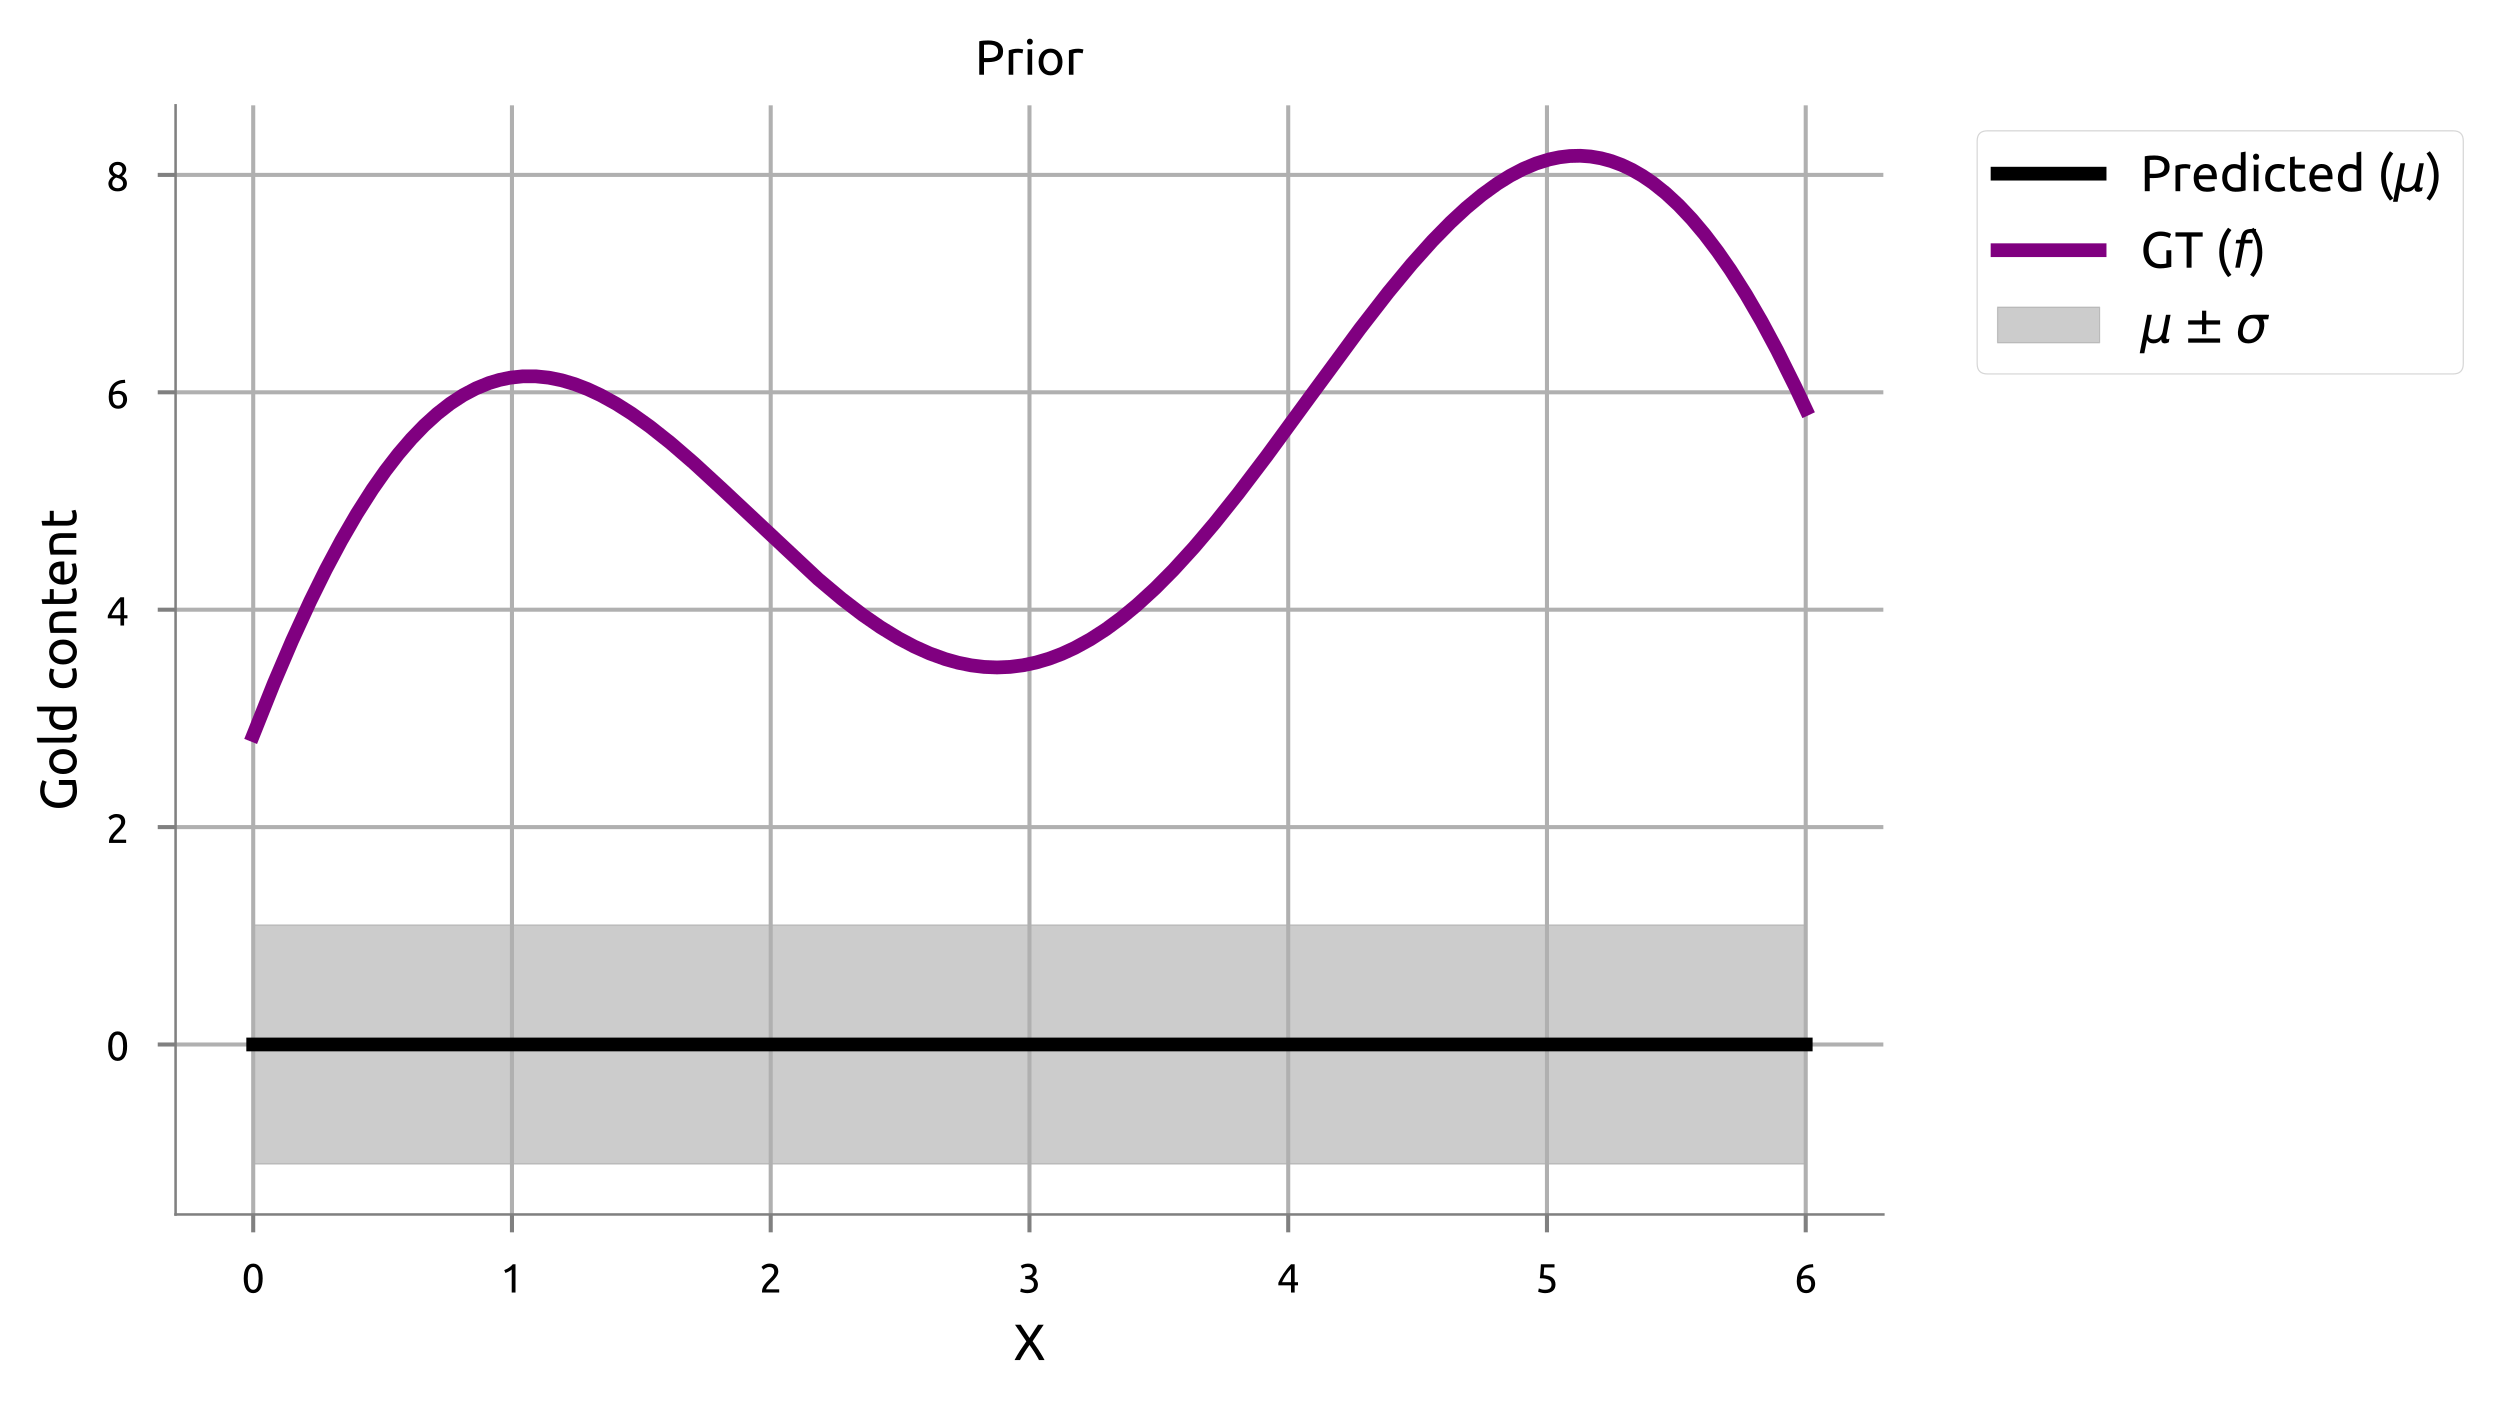 <?xml version="1.0" encoding="utf-8" standalone="no"?>
<!DOCTYPE svg PUBLIC "-//W3C//DTD SVG 1.1//EN"
  "http://www.w3.org/Graphics/SVG/1.1/DTD/svg11.dtd">
<!-- Created with matplotlib (https://matplotlib.org/) -->
<svg height="275.686pt" version="1.1" viewBox="0 0 490.114 275.686" width="490.114pt" xmlns="http://www.w3.org/2000/svg" xmlns:xlink="http://www.w3.org/1999/xlink">
 <defs>
  <style type="text/css">
*{stroke-linecap:butt;stroke-linejoin:round;}
  </style>
 </defs>
 <g id="figure_1">
  <g id="patch_1">
   <path d="M 0 275.686 
L 490.114 275.686 
L 490.114 0 
L 0 0 
z
" style="fill:#ffffff;"/>
  </g>
  <g id="axes_1">
   <g id="patch_2">
    <path d="M 34.422 238.089 
L 369.222 238.089 
L 369.222 20.649 
L 34.422 20.649 
z
" style="fill:#ffffff;"/>
   </g>
   <g id="PolyCollection_1">
    <defs>
     <path d="M 49.64 -47.481 
L 49.64 -94.36 
L 50.148 -94.36 
L 50.656 -94.36 
L 51.164 -94.36 
L 51.673 -94.36 
L 52.181 -94.36 
L 52.689 -94.36 
L 53.197 -94.36 
L 53.705 -94.36 
L 54.213 -94.36 
L 54.721 -94.36 
L 55.229 -94.36 
L 55.737 -94.36 
L 56.246 -94.36 
L 56.754 -94.36 
L 57.262 -94.36 
L 57.77 -94.36 
L 58.278 -94.36 
L 58.786 -94.36 
L 59.294 -94.36 
L 59.802 -94.36 
L 60.311 -94.36 
L 60.819 -94.36 
L 61.327 -94.36 
L 61.835 -94.36 
L 62.343 -94.36 
L 62.851 -94.36 
L 63.359 -94.36 
L 63.867 -94.36 
L 64.376 -94.36 
L 64.884 -94.36 
L 65.392 -94.36 
L 65.9 -94.36 
L 66.408 -94.36 
L 66.916 -94.36 
L 67.424 -94.36 
L 67.932 -94.36 
L 68.44 -94.36 
L 68.949 -94.36 
L 69.457 -94.36 
L 69.965 -94.36 
L 70.473 -94.36 
L 70.981 -94.36 
L 71.489 -94.36 
L 71.997 -94.36 
L 72.505 -94.36 
L 73.014 -94.36 
L 73.522 -94.36 
L 74.03 -94.36 
L 74.538 -94.36 
L 75.046 -94.36 
L 75.554 -94.36 
L 76.062 -94.36 
L 76.57 -94.36 
L 77.079 -94.36 
L 77.587 -94.36 
L 78.095 -94.36 
L 78.603 -94.36 
L 79.111 -94.36 
L 79.619 -94.36 
L 80.127 -94.36 
L 80.635 -94.36 
L 81.143 -94.36 
L 81.652 -94.36 
L 82.16 -94.36 
L 82.668 -94.36 
L 83.176 -94.36 
L 83.684 -94.36 
L 84.192 -94.36 
L 84.7 -94.36 
L 85.208 -94.36 
L 85.717 -94.36 
L 86.225 -94.36 
L 86.733 -94.36 
L 87.241 -94.36 
L 87.749 -94.36 
L 88.257 -94.36 
L 88.765 -94.36 
L 89.273 -94.36 
L 89.782 -94.36 
L 90.29 -94.36 
L 90.798 -94.36 
L 91.306 -94.36 
L 91.814 -94.36 
L 92.322 -94.36 
L 92.83 -94.36 
L 93.338 -94.36 
L 93.846 -94.36 
L 94.355 -94.36 
L 94.863 -94.36 
L 95.371 -94.36 
L 95.879 -94.36 
L 96.387 -94.36 
L 96.895 -94.36 
L 97.403 -94.36 
L 97.911 -94.36 
L 98.42 -94.36 
L 98.928 -94.36 
L 99.436 -94.36 
L 99.944 -94.36 
L 100.452 -94.36 
L 100.96 -94.36 
L 101.468 -94.36 
L 101.976 -94.36 
L 102.484 -94.36 
L 102.993 -94.36 
L 103.501 -94.36 
L 104.009 -94.36 
L 104.517 -94.36 
L 105.025 -94.36 
L 105.533 -94.36 
L 106.041 -94.36 
L 106.549 -94.36 
L 107.058 -94.36 
L 107.566 -94.36 
L 108.074 -94.36 
L 108.582 -94.36 
L 109.09 -94.36 
L 109.598 -94.36 
L 110.106 -94.36 
L 110.614 -94.36 
L 111.123 -94.36 
L 111.631 -94.36 
L 112.139 -94.36 
L 112.647 -94.36 
L 113.155 -94.36 
L 113.663 -94.36 
L 114.171 -94.36 
L 114.679 -94.36 
L 115.187 -94.36 
L 115.696 -94.36 
L 116.204 -94.36 
L 116.712 -94.36 
L 117.22 -94.36 
L 117.728 -94.36 
L 118.236 -94.36 
L 118.744 -94.36 
L 119.252 -94.36 
L 119.761 -94.36 
L 120.269 -94.36 
L 120.777 -94.36 
L 121.285 -94.36 
L 121.793 -94.36 
L 122.301 -94.36 
L 122.809 -94.36 
L 123.317 -94.36 
L 123.826 -94.36 
L 124.334 -94.36 
L 124.842 -94.36 
L 125.35 -94.36 
L 125.858 -94.36 
L 126.366 -94.36 
L 126.874 -94.36 
L 127.382 -94.36 
L 127.89 -94.36 
L 128.399 -94.36 
L 128.907 -94.36 
L 129.415 -94.36 
L 129.923 -94.36 
L 130.431 -94.36 
L 130.939 -94.36 
L 131.447 -94.36 
L 131.955 -94.36 
L 132.464 -94.36 
L 132.972 -94.36 
L 133.48 -94.36 
L 133.988 -94.36 
L 134.496 -94.36 
L 135.004 -94.36 
L 135.512 -94.36 
L 136.02 -94.36 
L 136.529 -94.36 
L 137.037 -94.36 
L 137.545 -94.36 
L 138.053 -94.36 
L 138.561 -94.36 
L 139.069 -94.36 
L 139.577 -94.36 
L 140.085 -94.36 
L 140.593 -94.36 
L 141.102 -94.36 
L 141.61 -94.36 
L 142.118 -94.36 
L 142.626 -94.36 
L 143.134 -94.36 
L 143.642 -94.36 
L 144.15 -94.36 
L 144.658 -94.36 
L 145.167 -94.36 
L 145.675 -94.36 
L 146.183 -94.36 
L 146.691 -94.36 
L 147.199 -94.36 
L 147.707 -94.36 
L 148.215 -94.36 
L 148.723 -94.36 
L 149.231 -94.36 
L 149.74 -94.36 
L 150.248 -94.36 
L 150.756 -94.36 
L 151.264 -94.36 
L 151.772 -94.36 
L 152.28 -94.36 
L 152.788 -94.36 
L 153.296 -94.36 
L 153.805 -94.36 
L 154.313 -94.36 
L 154.821 -94.36 
L 155.329 -94.36 
L 155.837 -94.36 
L 156.345 -94.36 
L 156.853 -94.36 
L 157.361 -94.36 
L 157.87 -94.36 
L 158.378 -94.36 
L 158.886 -94.36 
L 159.394 -94.36 
L 159.902 -94.36 
L 160.41 -94.36 
L 160.918 -94.36 
L 161.426 -94.36 
L 161.934 -94.36 
L 162.443 -94.36 
L 162.951 -94.36 
L 163.459 -94.36 
L 163.967 -94.36 
L 164.475 -94.36 
L 164.983 -94.36 
L 165.491 -94.36 
L 165.999 -94.36 
L 166.508 -94.36 
L 167.016 -94.36 
L 167.524 -94.36 
L 168.032 -94.36 
L 168.54 -94.36 
L 169.048 -94.36 
L 169.556 -94.36 
L 170.064 -94.36 
L 170.573 -94.36 
L 171.081 -94.36 
L 171.589 -94.36 
L 172.097 -94.36 
L 172.605 -94.36 
L 173.113 -94.36 
L 173.621 -94.36 
L 174.129 -94.36 
L 174.637 -94.36 
L 175.146 -94.36 
L 175.654 -94.36 
L 176.162 -94.36 
L 176.67 -94.36 
L 177.178 -94.36 
L 177.686 -94.36 
L 178.194 -94.36 
L 178.702 -94.36 
L 179.211 -94.36 
L 179.719 -94.36 
L 180.227 -94.36 
L 180.735 -94.36 
L 181.243 -94.36 
L 181.751 -94.36 
L 182.259 -94.36 
L 182.767 -94.36 
L 183.276 -94.36 
L 183.784 -94.36 
L 184.292 -94.36 
L 184.8 -94.36 
L 185.308 -94.36 
L 185.816 -94.36 
L 186.324 -94.36 
L 186.832 -94.36 
L 187.34 -94.36 
L 187.849 -94.36 
L 188.357 -94.36 
L 188.865 -94.36 
L 189.373 -94.36 
L 189.881 -94.36 
L 190.389 -94.36 
L 190.897 -94.36 
L 191.405 -94.36 
L 191.914 -94.36 
L 192.422 -94.36 
L 192.93 -94.36 
L 193.438 -94.36 
L 193.946 -94.36 
L 194.454 -94.36 
L 194.962 -94.36 
L 195.47 -94.36 
L 195.978 -94.36 
L 196.487 -94.36 
L 196.995 -94.36 
L 197.503 -94.36 
L 198.011 -94.36 
L 198.519 -94.36 
L 199.027 -94.36 
L 199.535 -94.36 
L 200.043 -94.36 
L 200.552 -94.36 
L 201.06 -94.36 
L 201.568 -94.36 
L 202.076 -94.36 
L 202.584 -94.36 
L 203.092 -94.36 
L 203.6 -94.36 
L 204.108 -94.36 
L 204.617 -94.36 
L 205.125 -94.36 
L 205.633 -94.36 
L 206.141 -94.36 
L 206.649 -94.36 
L 207.157 -94.36 
L 207.665 -94.36 
L 208.173 -94.36 
L 208.681 -94.36 
L 209.19 -94.36 
L 209.698 -94.36 
L 210.206 -94.36 
L 210.714 -94.36 
L 211.222 -94.36 
L 211.73 -94.36 
L 212.238 -94.36 
L 212.746 -94.36 
L 213.255 -94.36 
L 213.763 -94.36 
L 214.271 -94.36 
L 214.779 -94.36 
L 215.287 -94.36 
L 215.795 -94.36 
L 216.303 -94.36 
L 216.811 -94.36 
L 217.32 -94.36 
L 217.828 -94.36 
L 218.336 -94.36 
L 218.844 -94.36 
L 219.352 -94.36 
L 219.86 -94.36 
L 220.368 -94.36 
L 220.876 -94.36 
L 221.384 -94.36 
L 221.893 -94.36 
L 222.401 -94.36 
L 222.909 -94.36 
L 223.417 -94.36 
L 223.925 -94.36 
L 224.433 -94.36 
L 224.941 -94.36 
L 225.449 -94.36 
L 225.958 -94.36 
L 226.466 -94.36 
L 226.974 -94.36 
L 227.482 -94.36 
L 227.99 -94.36 
L 228.498 -94.36 
L 229.006 -94.36 
L 229.514 -94.36 
L 230.023 -94.36 
L 230.531 -94.36 
L 231.039 -94.36 
L 231.547 -94.36 
L 232.055 -94.36 
L 232.563 -94.36 
L 233.071 -94.36 
L 233.579 -94.36 
L 234.087 -94.36 
L 234.596 -94.36 
L 235.104 -94.36 
L 235.612 -94.36 
L 236.12 -94.36 
L 236.628 -94.36 
L 237.136 -94.36 
L 237.644 -94.36 
L 238.152 -94.36 
L 238.661 -94.36 
L 239.169 -94.36 
L 239.677 -94.36 
L 240.185 -94.36 
L 240.693 -94.36 
L 241.201 -94.36 
L 241.709 -94.36 
L 242.217 -94.36 
L 242.726 -94.36 
L 243.234 -94.36 
L 243.742 -94.36 
L 244.25 -94.36 
L 244.758 -94.36 
L 245.266 -94.36 
L 245.774 -94.36 
L 246.282 -94.36 
L 246.79 -94.36 
L 247.299 -94.36 
L 247.807 -94.36 
L 248.315 -94.36 
L 248.823 -94.36 
L 249.331 -94.36 
L 249.839 -94.36 
L 250.347 -94.36 
L 250.855 -94.36 
L 251.364 -94.36 
L 251.872 -94.36 
L 252.38 -94.36 
L 252.888 -94.36 
L 253.396 -94.36 
L 253.904 -94.36 
L 254.412 -94.36 
L 254.92 -94.36 
L 255.428 -94.36 
L 255.937 -94.36 
L 256.445 -94.36 
L 256.953 -94.36 
L 257.461 -94.36 
L 257.969 -94.36 
L 258.477 -94.36 
L 258.985 -94.36 
L 259.493 -94.36 
L 260.002 -94.36 
L 260.51 -94.36 
L 261.018 -94.36 
L 261.526 -94.36 
L 262.034 -94.36 
L 262.542 -94.36 
L 263.05 -94.36 
L 263.558 -94.36 
L 264.067 -94.36 
L 264.575 -94.36 
L 265.083 -94.36 
L 265.591 -94.36 
L 266.099 -94.36 
L 266.607 -94.36 
L 267.115 -94.36 
L 267.623 -94.36 
L 268.131 -94.36 
L 268.64 -94.36 
L 269.148 -94.36 
L 269.656 -94.36 
L 270.164 -94.36 
L 270.672 -94.36 
L 271.18 -94.36 
L 271.688 -94.36 
L 272.196 -94.36 
L 272.705 -94.36 
L 273.213 -94.36 
L 273.721 -94.36 
L 274.229 -94.36 
L 274.737 -94.36 
L 275.245 -94.36 
L 275.753 -94.36 
L 276.261 -94.36 
L 276.77 -94.36 
L 277.278 -94.36 
L 277.786 -94.36 
L 278.294 -94.36 
L 278.802 -94.36 
L 279.31 -94.36 
L 279.818 -94.36 
L 280.326 -94.36 
L 280.834 -94.36 
L 281.343 -94.36 
L 281.851 -94.36 
L 282.359 -94.36 
L 282.867 -94.36 
L 283.375 -94.36 
L 283.883 -94.36 
L 284.391 -94.36 
L 284.899 -94.36 
L 285.408 -94.36 
L 285.916 -94.36 
L 286.424 -94.36 
L 286.932 -94.36 
L 287.44 -94.36 
L 287.948 -94.36 
L 288.456 -94.36 
L 288.964 -94.36 
L 289.473 -94.36 
L 289.981 -94.36 
L 290.489 -94.36 
L 290.997 -94.36 
L 291.505 -94.36 
L 292.013 -94.36 
L 292.521 -94.36 
L 293.029 -94.36 
L 293.537 -94.36 
L 294.046 -94.36 
L 294.554 -94.36 
L 295.062 -94.36 
L 295.57 -94.36 
L 296.078 -94.36 
L 296.586 -94.36 
L 297.094 -94.36 
L 297.602 -94.36 
L 298.111 -94.36 
L 298.619 -94.36 
L 299.127 -94.36 
L 299.635 -94.36 
L 300.143 -94.36 
L 300.651 -94.36 
L 301.159 -94.36 
L 301.667 -94.36 
L 302.175 -94.36 
L 302.684 -94.36 
L 303.192 -94.36 
L 303.7 -94.36 
L 304.208 -94.36 
L 304.716 -94.36 
L 305.224 -94.36 
L 305.732 -94.36 
L 306.24 -94.36 
L 306.749 -94.36 
L 307.257 -94.36 
L 307.765 -94.36 
L 308.273 -94.36 
L 308.781 -94.36 
L 309.289 -94.36 
L 309.797 -94.36 
L 310.305 -94.36 
L 310.814 -94.36 
L 311.322 -94.36 
L 311.83 -94.36 
L 312.338 -94.36 
L 312.846 -94.36 
L 313.354 -94.36 
L 313.862 -94.36 
L 314.37 -94.36 
L 314.878 -94.36 
L 315.387 -94.36 
L 315.895 -94.36 
L 316.403 -94.36 
L 316.911 -94.36 
L 317.419 -94.36 
L 317.927 -94.36 
L 318.435 -94.36 
L 318.943 -94.36 
L 319.452 -94.36 
L 319.96 -94.36 
L 320.468 -94.36 
L 320.976 -94.36 
L 321.484 -94.36 
L 321.992 -94.36 
L 322.5 -94.36 
L 323.008 -94.36 
L 323.517 -94.36 
L 324.025 -94.36 
L 324.533 -94.36 
L 325.041 -94.36 
L 325.549 -94.36 
L 326.057 -94.36 
L 326.565 -94.36 
L 327.073 -94.36 
L 327.581 -94.36 
L 328.09 -94.36 
L 328.598 -94.36 
L 329.106 -94.36 
L 329.614 -94.36 
L 330.122 -94.36 
L 330.63 -94.36 
L 331.138 -94.36 
L 331.646 -94.36 
L 332.155 -94.36 
L 332.663 -94.36 
L 333.171 -94.36 
L 333.679 -94.36 
L 334.187 -94.36 
L 334.695 -94.36 
L 335.203 -94.36 
L 335.711 -94.36 
L 336.22 -94.36 
L 336.728 -94.36 
L 337.236 -94.36 
L 337.744 -94.36 
L 338.252 -94.36 
L 338.76 -94.36 
L 339.268 -94.36 
L 339.776 -94.36 
L 340.284 -94.36 
L 340.793 -94.36 
L 341.301 -94.36 
L 341.809 -94.36 
L 342.317 -94.36 
L 342.825 -94.36 
L 343.333 -94.36 
L 343.841 -94.36 
L 344.349 -94.36 
L 344.858 -94.36 
L 345.366 -94.36 
L 345.874 -94.36 
L 346.382 -94.36 
L 346.89 -94.36 
L 347.398 -94.36 
L 347.906 -94.36 
L 348.414 -94.36 
L 348.922 -94.36 
L 349.431 -94.36 
L 349.939 -94.36 
L 350.447 -94.36 
L 350.955 -94.36 
L 351.463 -94.36 
L 351.971 -94.36 
L 352.479 -94.36 
L 352.987 -94.36 
L 353.496 -94.36 
L 354.004 -94.36 
L 354.004 -47.481 
L 354.004 -47.481 
L 353.496 -47.481 
L 352.987 -47.481 
L 352.479 -47.481 
L 351.971 -47.481 
L 351.463 -47.481 
L 350.955 -47.481 
L 350.447 -47.481 
L 349.939 -47.481 
L 349.431 -47.481 
L 348.922 -47.481 
L 348.414 -47.481 
L 347.906 -47.481 
L 347.398 -47.481 
L 346.89 -47.481 
L 346.382 -47.481 
L 345.874 -47.481 
L 345.366 -47.481 
L 344.858 -47.481 
L 344.349 -47.481 
L 343.841 -47.481 
L 343.333 -47.481 
L 342.825 -47.481 
L 342.317 -47.481 
L 341.809 -47.481 
L 341.301 -47.481 
L 340.793 -47.481 
L 340.284 -47.481 
L 339.776 -47.481 
L 339.268 -47.481 
L 338.76 -47.481 
L 338.252 -47.481 
L 337.744 -47.481 
L 337.236 -47.481 
L 336.728 -47.481 
L 336.22 -47.481 
L 335.711 -47.481 
L 335.203 -47.481 
L 334.695 -47.481 
L 334.187 -47.481 
L 333.679 -47.481 
L 333.171 -47.481 
L 332.663 -47.481 
L 332.155 -47.481 
L 331.646 -47.481 
L 331.138 -47.481 
L 330.63 -47.481 
L 330.122 -47.481 
L 329.614 -47.481 
L 329.106 -47.481 
L 328.598 -47.481 
L 328.09 -47.481 
L 327.581 -47.481 
L 327.073 -47.481 
L 326.565 -47.481 
L 326.057 -47.481 
L 325.549 -47.481 
L 325.041 -47.481 
L 324.533 -47.481 
L 324.025 -47.481 
L 323.517 -47.481 
L 323.008 -47.481 
L 322.5 -47.481 
L 321.992 -47.481 
L 321.484 -47.481 
L 320.976 -47.481 
L 320.468 -47.481 
L 319.96 -47.481 
L 319.452 -47.481 
L 318.943 -47.481 
L 318.435 -47.481 
L 317.927 -47.481 
L 317.419 -47.481 
L 316.911 -47.481 
L 316.403 -47.481 
L 315.895 -47.481 
L 315.387 -47.481 
L 314.878 -47.481 
L 314.37 -47.481 
L 313.862 -47.481 
L 313.354 -47.481 
L 312.846 -47.481 
L 312.338 -47.481 
L 311.83 -47.481 
L 311.322 -47.481 
L 310.814 -47.481 
L 310.305 -47.481 
L 309.797 -47.481 
L 309.289 -47.481 
L 308.781 -47.481 
L 308.273 -47.481 
L 307.765 -47.481 
L 307.257 -47.481 
L 306.749 -47.481 
L 306.24 -47.481 
L 305.732 -47.481 
L 305.224 -47.481 
L 304.716 -47.481 
L 304.208 -47.481 
L 303.7 -47.481 
L 303.192 -47.481 
L 302.684 -47.481 
L 302.175 -47.481 
L 301.667 -47.481 
L 301.159 -47.481 
L 300.651 -47.481 
L 300.143 -47.481 
L 299.635 -47.481 
L 299.127 -47.481 
L 298.619 -47.481 
L 298.111 -47.481 
L 297.602 -47.481 
L 297.094 -47.481 
L 296.586 -47.481 
L 296.078 -47.481 
L 295.57 -47.481 
L 295.062 -47.481 
L 294.554 -47.481 
L 294.046 -47.481 
L 293.537 -47.481 
L 293.029 -47.481 
L 292.521 -47.481 
L 292.013 -47.481 
L 291.505 -47.481 
L 290.997 -47.481 
L 290.489 -47.481 
L 289.981 -47.481 
L 289.473 -47.481 
L 288.964 -47.481 
L 288.456 -47.481 
L 287.948 -47.481 
L 287.44 -47.481 
L 286.932 -47.481 
L 286.424 -47.481 
L 285.916 -47.481 
L 285.408 -47.481 
L 284.899 -47.481 
L 284.391 -47.481 
L 283.883 -47.481 
L 283.375 -47.481 
L 282.867 -47.481 
L 282.359 -47.481 
L 281.851 -47.481 
L 281.343 -47.481 
L 280.834 -47.481 
L 280.326 -47.481 
L 279.818 -47.481 
L 279.31 -47.481 
L 278.802 -47.481 
L 278.294 -47.481 
L 277.786 -47.481 
L 277.278 -47.481 
L 276.77 -47.481 
L 276.261 -47.481 
L 275.753 -47.481 
L 275.245 -47.481 
L 274.737 -47.481 
L 274.229 -47.481 
L 273.721 -47.481 
L 273.213 -47.481 
L 272.705 -47.481 
L 272.196 -47.481 
L 271.688 -47.481 
L 271.18 -47.481 
L 270.672 -47.481 
L 270.164 -47.481 
L 269.656 -47.481 
L 269.148 -47.481 
L 268.64 -47.481 
L 268.131 -47.481 
L 267.623 -47.481 
L 267.115 -47.481 
L 266.607 -47.481 
L 266.099 -47.481 
L 265.591 -47.481 
L 265.083 -47.481 
L 264.575 -47.481 
L 264.067 -47.481 
L 263.558 -47.481 
L 263.05 -47.481 
L 262.542 -47.481 
L 262.034 -47.481 
L 261.526 -47.481 
L 261.018 -47.481 
L 260.51 -47.481 
L 260.002 -47.481 
L 259.493 -47.481 
L 258.985 -47.481 
L 258.477 -47.481 
L 257.969 -47.481 
L 257.461 -47.481 
L 256.953 -47.481 
L 256.445 -47.481 
L 255.937 -47.481 
L 255.428 -47.481 
L 254.92 -47.481 
L 254.412 -47.481 
L 253.904 -47.481 
L 253.396 -47.481 
L 252.888 -47.481 
L 252.38 -47.481 
L 251.872 -47.481 
L 251.364 -47.481 
L 250.855 -47.481 
L 250.347 -47.481 
L 249.839 -47.481 
L 249.331 -47.481 
L 248.823 -47.481 
L 248.315 -47.481 
L 247.807 -47.481 
L 247.299 -47.481 
L 246.79 -47.481 
L 246.282 -47.481 
L 245.774 -47.481 
L 245.266 -47.481 
L 244.758 -47.481 
L 244.25 -47.481 
L 243.742 -47.481 
L 243.234 -47.481 
L 242.726 -47.481 
L 242.217 -47.481 
L 241.709 -47.481 
L 241.201 -47.481 
L 240.693 -47.481 
L 240.185 -47.481 
L 239.677 -47.481 
L 239.169 -47.481 
L 238.661 -47.481 
L 238.152 -47.481 
L 237.644 -47.481 
L 237.136 -47.481 
L 236.628 -47.481 
L 236.12 -47.481 
L 235.612 -47.481 
L 235.104 -47.481 
L 234.596 -47.481 
L 234.087 -47.481 
L 233.579 -47.481 
L 233.071 -47.481 
L 232.563 -47.481 
L 232.055 -47.481 
L 231.547 -47.481 
L 231.039 -47.481 
L 230.531 -47.481 
L 230.023 -47.481 
L 229.514 -47.481 
L 229.006 -47.481 
L 228.498 -47.481 
L 227.99 -47.481 
L 227.482 -47.481 
L 226.974 -47.481 
L 226.466 -47.481 
L 225.958 -47.481 
L 225.449 -47.481 
L 224.941 -47.481 
L 224.433 -47.481 
L 223.925 -47.481 
L 223.417 -47.481 
L 222.909 -47.481 
L 222.401 -47.481 
L 221.893 -47.481 
L 221.384 -47.481 
L 220.876 -47.481 
L 220.368 -47.481 
L 219.86 -47.481 
L 219.352 -47.481 
L 218.844 -47.481 
L 218.336 -47.481 
L 217.828 -47.481 
L 217.32 -47.481 
L 216.811 -47.481 
L 216.303 -47.481 
L 215.795 -47.481 
L 215.287 -47.481 
L 214.779 -47.481 
L 214.271 -47.481 
L 213.763 -47.481 
L 213.255 -47.481 
L 212.746 -47.481 
L 212.238 -47.481 
L 211.73 -47.481 
L 211.222 -47.481 
L 210.714 -47.481 
L 210.206 -47.481 
L 209.698 -47.481 
L 209.19 -47.481 
L 208.681 -47.481 
L 208.173 -47.481 
L 207.665 -47.481 
L 207.157 -47.481 
L 206.649 -47.481 
L 206.141 -47.481 
L 205.633 -47.481 
L 205.125 -47.481 
L 204.617 -47.481 
L 204.108 -47.481 
L 203.6 -47.481 
L 203.092 -47.481 
L 202.584 -47.481 
L 202.076 -47.481 
L 201.568 -47.481 
L 201.06 -47.481 
L 200.552 -47.481 
L 200.043 -47.481 
L 199.535 -47.481 
L 199.027 -47.481 
L 198.519 -47.481 
L 198.011 -47.481 
L 197.503 -47.481 
L 196.995 -47.481 
L 196.487 -47.481 
L 195.978 -47.481 
L 195.47 -47.481 
L 194.962 -47.481 
L 194.454 -47.481 
L 193.946 -47.481 
L 193.438 -47.481 
L 192.93 -47.481 
L 192.422 -47.481 
L 191.914 -47.481 
L 191.405 -47.481 
L 190.897 -47.481 
L 190.389 -47.481 
L 189.881 -47.481 
L 189.373 -47.481 
L 188.865 -47.481 
L 188.357 -47.481 
L 187.849 -47.481 
L 187.34 -47.481 
L 186.832 -47.481 
L 186.324 -47.481 
L 185.816 -47.481 
L 185.308 -47.481 
L 184.8 -47.481 
L 184.292 -47.481 
L 183.784 -47.481 
L 183.276 -47.481 
L 182.767 -47.481 
L 182.259 -47.481 
L 181.751 -47.481 
L 181.243 -47.481 
L 180.735 -47.481 
L 180.227 -47.481 
L 179.719 -47.481 
L 179.211 -47.481 
L 178.702 -47.481 
L 178.194 -47.481 
L 177.686 -47.481 
L 177.178 -47.481 
L 176.67 -47.481 
L 176.162 -47.481 
L 175.654 -47.481 
L 175.146 -47.481 
L 174.637 -47.481 
L 174.129 -47.481 
L 173.621 -47.481 
L 173.113 -47.481 
L 172.605 -47.481 
L 172.097 -47.481 
L 171.589 -47.481 
L 171.081 -47.481 
L 170.573 -47.481 
L 170.064 -47.481 
L 169.556 -47.481 
L 169.048 -47.481 
L 168.54 -47.481 
L 168.032 -47.481 
L 167.524 -47.481 
L 167.016 -47.481 
L 166.508 -47.481 
L 165.999 -47.481 
L 165.491 -47.481 
L 164.983 -47.481 
L 164.475 -47.481 
L 163.967 -47.481 
L 163.459 -47.481 
L 162.951 -47.481 
L 162.443 -47.481 
L 161.934 -47.481 
L 161.426 -47.481 
L 160.918 -47.481 
L 160.41 -47.481 
L 159.902 -47.481 
L 159.394 -47.481 
L 158.886 -47.481 
L 158.378 -47.481 
L 157.87 -47.481 
L 157.361 -47.481 
L 156.853 -47.481 
L 156.345 -47.481 
L 155.837 -47.481 
L 155.329 -47.481 
L 154.821 -47.481 
L 154.313 -47.481 
L 153.805 -47.481 
L 153.296 -47.481 
L 152.788 -47.481 
L 152.28 -47.481 
L 151.772 -47.481 
L 151.264 -47.481 
L 150.756 -47.481 
L 150.248 -47.481 
L 149.74 -47.481 
L 149.231 -47.481 
L 148.723 -47.481 
L 148.215 -47.481 
L 147.707 -47.481 
L 147.199 -47.481 
L 146.691 -47.481 
L 146.183 -47.481 
L 145.675 -47.481 
L 145.167 -47.481 
L 144.658 -47.481 
L 144.15 -47.481 
L 143.642 -47.481 
L 143.134 -47.481 
L 142.626 -47.481 
L 142.118 -47.481 
L 141.61 -47.481 
L 141.102 -47.481 
L 140.593 -47.481 
L 140.085 -47.481 
L 139.577 -47.481 
L 139.069 -47.481 
L 138.561 -47.481 
L 138.053 -47.481 
L 137.545 -47.481 
L 137.037 -47.481 
L 136.529 -47.481 
L 136.02 -47.481 
L 135.512 -47.481 
L 135.004 -47.481 
L 134.496 -47.481 
L 133.988 -47.481 
L 133.48 -47.481 
L 132.972 -47.481 
L 132.464 -47.481 
L 131.955 -47.481 
L 131.447 -47.481 
L 130.939 -47.481 
L 130.431 -47.481 
L 129.923 -47.481 
L 129.415 -47.481 
L 128.907 -47.481 
L 128.399 -47.481 
L 127.89 -47.481 
L 127.382 -47.481 
L 126.874 -47.481 
L 126.366 -47.481 
L 125.858 -47.481 
L 125.35 -47.481 
L 124.842 -47.481 
L 124.334 -47.481 
L 123.826 -47.481 
L 123.317 -47.481 
L 122.809 -47.481 
L 122.301 -47.481 
L 121.793 -47.481 
L 121.285 -47.481 
L 120.777 -47.481 
L 120.269 -47.481 
L 119.761 -47.481 
L 119.252 -47.481 
L 118.744 -47.481 
L 118.236 -47.481 
L 117.728 -47.481 
L 117.22 -47.481 
L 116.712 -47.481 
L 116.204 -47.481 
L 115.696 -47.481 
L 115.187 -47.481 
L 114.679 -47.481 
L 114.171 -47.481 
L 113.663 -47.481 
L 113.155 -47.481 
L 112.647 -47.481 
L 112.139 -47.481 
L 111.631 -47.481 
L 111.123 -47.481 
L 110.614 -47.481 
L 110.106 -47.481 
L 109.598 -47.481 
L 109.09 -47.481 
L 108.582 -47.481 
L 108.074 -47.481 
L 107.566 -47.481 
L 107.058 -47.481 
L 106.549 -47.481 
L 106.041 -47.481 
L 105.533 -47.481 
L 105.025 -47.481 
L 104.517 -47.481 
L 104.009 -47.481 
L 103.501 -47.481 
L 102.993 -47.481 
L 102.484 -47.481 
L 101.976 -47.481 
L 101.468 -47.481 
L 100.96 -47.481 
L 100.452 -47.481 
L 99.944 -47.481 
L 99.436 -47.481 
L 98.928 -47.481 
L 98.42 -47.481 
L 97.911 -47.481 
L 97.403 -47.481 
L 96.895 -47.481 
L 96.387 -47.481 
L 95.879 -47.481 
L 95.371 -47.481 
L 94.863 -47.481 
L 94.355 -47.481 
L 93.846 -47.481 
L 93.338 -47.481 
L 92.83 -47.481 
L 92.322 -47.481 
L 91.814 -47.481 
L 91.306 -47.481 
L 90.798 -47.481 
L 90.29 -47.481 
L 89.782 -47.481 
L 89.273 -47.481 
L 88.765 -47.481 
L 88.257 -47.481 
L 87.749 -47.481 
L 87.241 -47.481 
L 86.733 -47.481 
L 86.225 -47.481 
L 85.717 -47.481 
L 85.208 -47.481 
L 84.7 -47.481 
L 84.192 -47.481 
L 83.684 -47.481 
L 83.176 -47.481 
L 82.668 -47.481 
L 82.16 -47.481 
L 81.652 -47.481 
L 81.143 -47.481 
L 80.635 -47.481 
L 80.127 -47.481 
L 79.619 -47.481 
L 79.111 -47.481 
L 78.603 -47.481 
L 78.095 -47.481 
L 77.587 -47.481 
L 77.079 -47.481 
L 76.57 -47.481 
L 76.062 -47.481 
L 75.554 -47.481 
L 75.046 -47.481 
L 74.538 -47.481 
L 74.03 -47.481 
L 73.522 -47.481 
L 73.014 -47.481 
L 72.505 -47.481 
L 71.997 -47.481 
L 71.489 -47.481 
L 70.981 -47.481 
L 70.473 -47.481 
L 69.965 -47.481 
L 69.457 -47.481 
L 68.949 -47.481 
L 68.44 -47.481 
L 67.932 -47.481 
L 67.424 -47.481 
L 66.916 -47.481 
L 66.408 -47.481 
L 65.9 -47.481 
L 65.392 -47.481 
L 64.884 -47.481 
L 64.376 -47.481 
L 63.867 -47.481 
L 63.359 -47.481 
L 62.851 -47.481 
L 62.343 -47.481 
L 61.835 -47.481 
L 61.327 -47.481 
L 60.819 -47.481 
L 60.311 -47.481 
L 59.802 -47.481 
L 59.294 -47.481 
L 58.786 -47.481 
L 58.278 -47.481 
L 57.77 -47.481 
L 57.262 -47.481 
L 56.754 -47.481 
L 56.246 -47.481 
L 55.737 -47.481 
L 55.229 -47.481 
L 54.721 -47.481 
L 54.213 -47.481 
L 53.705 -47.481 
L 53.197 -47.481 
L 52.689 -47.481 
L 52.181 -47.481 
L 51.673 -47.481 
L 51.164 -47.481 
L 50.656 -47.481 
L 50.148 -47.481 
L 49.64 -47.481 
z
" id="mc4ea8f0e70" style="stroke:#808080;stroke-opacity:0.4;stroke-width:0.24;"/>
    </defs>
    <g clip-path="url(#p617e745f89)">
     <use style="fill:#808080;fill-opacity:0.4;stroke:#808080;stroke-opacity:0.4;stroke-width:0.24;" x="0" xlink:href="#mc4ea8f0e70" y="275.686"/>
    </g>
   </g>
   <g id="matplotlib.axis_1">
    <g id="xtick_1">
     <g id="line2d_1">
      <path clip-path="url(#p617e745f89)" d="M 49.64 238.089 
L 49.64 20.649 
" style="fill:none;stroke:#b0b0b0;stroke-linecap:square;stroke-width:0.8;"/>
     </g>
     <g id="line2d_2">
      <defs>
       <path d="M 0 0 
L 0 3.5 
" id="mc0faafa821" style="stroke:#808080;stroke-width:0.8;"/>
      </defs>
      <g>
       <use style="fill:#808080;stroke:#808080;stroke-width:0.8;" x="49.64" xlink:href="#mc0faafa821" y="238.089"/>
      </g>
     </g>
     <g id="text_1">
      <!-- 0 -->
      <defs>
       <path d="M 5 34.703 
Q 5 52.094 11.141 61.5 
Q 17.297 70.906 28.203 70.906 
Q 39.094 70.906 45.25 61.5 
Q 51.406 52.094 51.406 34.703 
Q 51.406 17.297 45.25 7.891 
Q 39.094 -1.5 28.203 -1.5 
Q 17.297 -1.5 11.141 7.891 
Q 5 17.297 5 34.703 
z
M 41.594 34.703 
Q 41.594 40.406 40.938 45.5 
Q 40.297 50.594 38.75 54.391 
Q 37.203 58.203 34.594 60.453 
Q 32 62.703 28.203 62.703 
Q 24.406 62.703 21.797 60.453 
Q 19.203 58.203 17.641 54.391 
Q 16.094 50.594 15.438 45.5 
Q 14.797 40.406 14.797 34.703 
Q 14.797 29 15.438 23.891 
Q 16.094 18.797 17.641 15 
Q 19.203 11.203 21.797 8.953 
Q 24.406 6.703 28.203 6.703 
Q 32 6.703 34.594 8.953 
Q 37.203 11.203 38.75 15 
Q 40.297 18.797 40.938 23.891 
Q 41.594 29 41.594 34.703 
z
" id="Ubuntu-48"/>
      </defs>
      <g transform="translate(47.384 253.397)scale(0.08 -0.08)">
       <use xlink:href="#Ubuntu-48"/>
      </g>
     </g>
    </g>
    <g id="xtick_2">
     <g id="line2d_3">
      <path clip-path="url(#p617e745f89)" d="M 100.367 238.089 
L 100.367 20.649 
" style="fill:none;stroke:#b0b0b0;stroke-linecap:square;stroke-width:0.8;"/>
     </g>
     <g id="line2d_4">
      <g>
       <use style="fill:#808080;stroke:#808080;stroke-width:0.8;" x="100.367" xlink:href="#mc0faafa821" y="238.089"/>
      </g>
     </g>
     <g id="text_2">
      <!-- 1 -->
      <defs>
       <path d="M 9.297 55 
Q 15 57.203 20.391 60.641 
Q 25.797 64.094 30.297 69.297 
L 36.906 69.297 
L 36.906 0 
L 27.594 0 
L 27.594 56.406 
Q 26.406 55.297 24.656 54.094 
Q 22.906 52.906 20.844 51.797 
Q 18.797 50.703 16.547 49.703 
Q 14.297 48.703 12.203 48 
z
" id="Ubuntu-49"/>
      </defs>
      <g transform="translate(98.111 253.397)scale(0.08 -0.08)">
       <use xlink:href="#Ubuntu-49"/>
      </g>
     </g>
    </g>
    <g id="xtick_3">
     <g id="line2d_5">
      <path clip-path="url(#p617e745f89)" d="M 151.095 238.089 
L 151.095 20.649 
" style="fill:none;stroke:#b0b0b0;stroke-linecap:square;stroke-width:0.8;"/>
     </g>
     <g id="line2d_6">
      <g>
       <use style="fill:#808080;stroke:#808080;stroke-width:0.8;" x="151.095" xlink:href="#mc0faafa821" y="238.089"/>
      </g>
     </g>
     <g id="text_3">
      <!-- 2 -->
      <defs>
       <path d="M 46.703 51.594 
Q 46.703 48 45.25 44.641 
Q 43.797 41.297 41.391 38.047 
Q 39 34.797 36 31.641 
Q 33 28.5 30 25.5 
Q 28.297 23.797 26.047 21.5 
Q 23.797 19.203 21.797 16.703 
Q 19.797 14.203 18.438 11.891 
Q 17.094 9.594 17.094 7.906 
L 49 7.906 
L 49 0 
L 7 0 
Q 6.906 0.594 6.906 1.188 
Q 6.906 1.797 6.906 2.297 
Q 6.906 7 8.453 11.047 
Q 10 15.094 12.5 18.688 
Q 15 22.297 18.094 25.5 
Q 21.203 28.703 24.203 31.703 
Q 26.703 34.094 28.953 36.438 
Q 31.203 38.797 32.953 41.141 
Q 34.703 43.5 35.75 46 
Q 36.797 48.5 36.797 51.297 
Q 36.797 54.297 35.844 56.391 
Q 34.906 58.5 33.297 59.891 
Q 31.703 61.297 29.547 61.938 
Q 27.406 62.594 25 62.594 
Q 22.094 62.594 19.688 61.797 
Q 17.297 61 15.391 59.953 
Q 13.5 58.906 12.203 57.75 
Q 10.906 56.594 10.203 56 
L 5.594 62.594 
Q 6.5 63.594 8.297 65.047 
Q 10.094 66.5 12.594 67.797 
Q 15.094 69.094 18.188 70 
Q 21.297 70.906 24.906 70.906 
Q 35.797 70.906 41.25 65.844 
Q 46.703 60.797 46.703 51.594 
z
" id="Ubuntu-50"/>
      </defs>
      <g transform="translate(148.838 253.397)scale(0.08 -0.08)">
       <use xlink:href="#Ubuntu-50"/>
      </g>
     </g>
    </g>
    <g id="xtick_4">
     <g id="line2d_7">
      <path clip-path="url(#p617e745f89)" d="M 201.822 238.089 
L 201.822 20.649 
" style="fill:none;stroke:#b0b0b0;stroke-linecap:square;stroke-width:0.8;"/>
     </g>
     <g id="line2d_8">
      <g>
       <use style="fill:#808080;stroke:#808080;stroke-width:0.8;" x="201.822" xlink:href="#mc0faafa821" y="238.089"/>
      </g>
     </g>
     <g id="text_4">
      <!-- 3 -->
      <defs>
       <path d="M 22.594 6.797 
Q 31.5 6.797 35.344 10.297 
Q 39.203 13.797 39.203 19.703 
Q 39.203 23.5 37.594 26.094 
Q 36 28.703 33.391 30.25 
Q 30.797 31.797 27.344 32.438 
Q 23.906 33.094 20.297 33.094 
L 17.906 33.094 
L 17.906 40.703 
L 21.203 40.703 
Q 23.703 40.703 26.344 41.203 
Q 29 41.703 31.203 43 
Q 33.406 44.297 34.797 46.547 
Q 36.203 48.797 36.203 52.203 
Q 36.203 55 35.203 57 
Q 34.203 59 32.547 60.297 
Q 30.906 61.594 28.75 62.141 
Q 26.594 62.703 24.203 62.703 
Q 19.406 62.703 16.047 61.297 
Q 12.703 59.906 10.406 58.406 
L 6.797 65.5 
Q 8 66.297 9.844 67.25 
Q 11.703 68.203 14 69 
Q 16.297 69.797 18.938 70.344 
Q 21.594 70.906 24.5 70.906 
Q 30 70.906 34 69.547 
Q 38 68.203 40.594 65.75 
Q 43.203 63.297 44.5 59.938 
Q 45.797 56.594 45.797 52.703 
Q 45.797 47.297 42.688 43.438 
Q 39.594 39.594 35.203 37.594 
Q 37.906 36.797 40.406 35.297 
Q 42.906 33.797 44.75 31.5 
Q 46.594 29.203 47.75 26.203 
Q 48.906 23.203 48.906 19.5 
Q 48.906 15 47.344 11.141 
Q 45.797 7.297 42.547 4.5 
Q 39.297 1.703 34.391 0.094 
Q 29.5 -1.5 22.797 -1.5 
Q 20.203 -1.5 17.453 -1.094 
Q 14.703 -0.703 12.297 -0.094 
Q 9.906 0.5 8.094 1.094 
Q 6.297 1.703 5.5 2.094 
L 7.297 10.203 
Q 9 9.406 12.953 8.094 
Q 16.906 6.797 22.594 6.797 
z
" id="Ubuntu-51"/>
      </defs>
      <g transform="translate(199.566 253.397)scale(0.08 -0.08)">
       <use xlink:href="#Ubuntu-51"/>
      </g>
     </g>
    </g>
    <g id="xtick_5">
     <g id="line2d_9">
      <path clip-path="url(#p617e745f89)" d="M 252.549 238.089 
L 252.549 20.649 
" style="fill:none;stroke:#b0b0b0;stroke-linecap:square;stroke-width:0.8;"/>
     </g>
     <g id="line2d_10">
      <g>
       <use style="fill:#808080;stroke:#808080;stroke-width:0.8;" x="252.549" xlink:href="#mc0faafa821" y="238.089"/>
      </g>
     </g>
     <g id="text_5">
      <!-- 4 -->
      <defs>
       <path d="M 4 24 
Q 5.906 28.406 9.203 34.25 
Q 12.5 40.094 16.641 46.297 
Q 20.797 52.5 25.547 58.5 
Q 30.297 64.5 35.094 69.297 
L 44 69.297 
L 44 25.297 
L 52.203 25.297 
L 52.203 17.703 
L 44 17.703 
L 44 0 
L 35 0 
L 35 17.703 
L 4 17.703 
z
M 35 58.297 
Q 32 55.094 28.953 51.141 
Q 25.906 47.203 23 42.891 
Q 20.094 38.594 17.547 34.094 
Q 15 29.594 13 25.297 
L 35 25.297 
z
" id="Ubuntu-52"/>
      </defs>
      <g transform="translate(250.293 253.397)scale(0.08 -0.08)">
       <use xlink:href="#Ubuntu-52"/>
      </g>
     </g>
    </g>
    <g id="xtick_6">
     <g id="line2d_11">
      <path clip-path="url(#p617e745f89)" d="M 303.276 238.089 
L 303.276 20.649 
" style="fill:none;stroke:#b0b0b0;stroke-linecap:square;stroke-width:0.8;"/>
     </g>
     <g id="line2d_12">
      <g>
       <use style="fill:#808080;stroke:#808080;stroke-width:0.8;" x="303.276" xlink:href="#mc0faafa821" y="238.089"/>
      </g>
     </g>
     <g id="text_6">
      <!-- 5 -->
      <defs>
       <path d="M 19.906 42.594 
Q 35 42 42.047 36 
Q 49.094 30 49.094 19.703 
Q 49.094 15.094 47.547 11.188 
Q 46 7.297 42.844 4.5 
Q 39.703 1.703 34.891 0.094 
Q 30.094 -1.5 23.5 -1.5 
Q 20.906 -1.5 18.203 -1.094 
Q 15.5 -0.703 13.203 -0.094 
Q 10.906 0.5 9.094 1.094 
Q 7.297 1.703 6.5 2.094 
L 8.297 10.203 
Q 10 9.406 13.844 8.094 
Q 17.703 6.797 23.297 6.797 
Q 27.797 6.797 30.844 7.797 
Q 33.906 8.797 35.797 10.5 
Q 37.703 12.203 38.547 14.453 
Q 39.406 16.703 39.406 19.203 
Q 39.406 23 38.094 25.953 
Q 36.797 28.906 33.5 30.906 
Q 30.203 32.906 24.703 33.953 
Q 19.203 35 10.797 35 
Q 11.406 39.906 11.75 44.203 
Q 12.094 48.5 12.391 52.594 
Q 12.703 56.703 12.891 60.75 
Q 13.094 64.797 13.297 69.297 
L 46.703 69.297 
L 46.703 61.406 
L 21.406 61.406 
Q 21.297 59.906 21.094 57.344 
Q 20.906 54.797 20.703 52.047 
Q 20.5 49.297 20.297 46.688 
Q 20.094 44.094 19.906 42.594 
z
" id="Ubuntu-53"/>
      </defs>
      <g transform="translate(301.02 253.397)scale(0.08 -0.08)">
       <use xlink:href="#Ubuntu-53"/>
      </g>
     </g>
    </g>
    <g id="xtick_7">
     <g id="line2d_13">
      <path clip-path="url(#p617e745f89)" d="M 354.004 238.089 
L 354.004 20.649 
" style="fill:none;stroke:#b0b0b0;stroke-linecap:square;stroke-width:0.8;"/>
     </g>
     <g id="line2d_14">
      <g>
       <use style="fill:#808080;stroke:#808080;stroke-width:0.8;" x="354.004" xlink:href="#mc0faafa821" y="238.089"/>
      </g>
     </g>
     <g id="text_7">
      <!-- 6 -->
      <defs>
       <path d="M 6.297 27.797 
Q 6.297 37.906 9.094 45.656 
Q 11.906 53.406 17.047 58.703 
Q 22.203 64 29.547 66.75 
Q 36.906 69.5 46.094 69.594 
L 46.797 61.797 
Q 40.906 61.703 36.047 60.5 
Q 31.203 59.297 27.391 56.688 
Q 23.594 54.094 21 49.938 
Q 18.406 45.797 17.094 39.703 
Q 19.703 40.906 22.953 41.703 
Q 26.203 42.5 29.703 42.5 
Q 35.594 42.5 39.688 40.703 
Q 43.797 38.906 46.391 35.953 
Q 49 33 50.141 29.141 
Q 51.297 25.297 51.297 21.094 
Q 51.297 17.297 50 13.297 
Q 48.703 9.297 46.047 6 
Q 43.406 2.703 39.297 0.594 
Q 35.203 -1.5 29.594 -1.5 
Q 18.203 -1.5 12.25 6.297 
Q 6.297 14.094 6.297 27.797 
z
M 28.703 34.906 
Q 25.203 34.906 22.203 34.25 
Q 19.203 33.594 16.203 32.297 
Q 16.094 31.203 16.047 30.047 
Q 16 28.906 16 27.797 
Q 16 23.406 16.594 19.5 
Q 17.203 15.594 18.75 12.641 
Q 20.297 9.703 22.891 7.953 
Q 25.5 6.203 29.5 6.203 
Q 32.797 6.203 35.094 7.594 
Q 37.406 9 38.906 11.203 
Q 40.406 13.406 41.047 15.953 
Q 41.703 18.5 41.703 20.906 
Q 41.703 27.703 38.453 31.297 
Q 35.203 34.906 28.703 34.906 
z
" id="Ubuntu-54"/>
      </defs>
      <g transform="translate(351.747 253.397)scale(0.08 -0.08)">
       <use xlink:href="#Ubuntu-54"/>
      </g>
     </g>
    </g>
    <g id="text_8">
     <!-- X -->
     <defs>
      <path d="M 50.203 0 
Q 48.703 3 46.594 6.641 
Q 44.5 10.297 42 14.25 
Q 39.5 18.203 36.797 22.141 
Q 34.094 26.094 31.594 29.594 
Q 29.094 26.094 26.391 22.141 
Q 23.703 18.203 21.25 14.25 
Q 18.797 10.297 16.641 6.641 
Q 14.5 3 13 0 
L 2.297 0 
Q 6.797 8.797 12.75 17.891 
Q 18.703 27 25.406 36.594 
L 3.203 69.297 
L 14.406 69.297 
L 31.5 43.5 
L 48.406 69.297 
L 59.5 69.297 
L 37.703 37 
Q 44.5 27.297 50.5 18.094 
Q 56.5 8.906 61.094 0 
z
" id="Ubuntu-88"/>
     </defs>
     <g transform="translate(198.667 266.636)scale(0.1 -0.1)">
      <use xlink:href="#Ubuntu-88"/>
     </g>
    </g>
   </g>
   <g id="matplotlib.axis_2">
    <g id="ytick_1">
     <g id="line2d_15">
      <path clip-path="url(#p617e745f89)" d="M 34.422 204.765 
L 369.222 204.765 
" style="fill:none;stroke:#b0b0b0;stroke-linecap:square;stroke-width:0.8;"/>
     </g>
     <g id="line2d_16">
      <defs>
       <path d="M 0 0 
L -3.5 0 
" id="m9b31e6613c" style="stroke:#808080;stroke-width:0.8;"/>
      </defs>
      <g>
       <use style="fill:#808080;stroke:#808080;stroke-width:0.8;" x="34.422" xlink:href="#m9b31e6613c" y="204.765"/>
      </g>
     </g>
     <g id="text_9">
      <!-- 0 -->
      <g transform="translate(20.809 207.869)scale(0.08 -0.08)">
       <use xlink:href="#Ubuntu-48"/>
      </g>
     </g>
    </g>
    <g id="ytick_2">
     <g id="line2d_17">
      <path clip-path="url(#p617e745f89)" d="M 34.422 162.147 
L 369.222 162.147 
" style="fill:none;stroke:#b0b0b0;stroke-linecap:square;stroke-width:0.8;"/>
     </g>
     <g id="line2d_18">
      <g>
       <use style="fill:#808080;stroke:#808080;stroke-width:0.8;" x="34.422" xlink:href="#m9b31e6613c" y="162.147"/>
      </g>
     </g>
     <g id="text_10">
      <!-- 2 -->
      <g transform="translate(20.809 165.251)scale(0.08 -0.08)">
       <use xlink:href="#Ubuntu-50"/>
      </g>
     </g>
    </g>
    <g id="ytick_3">
     <g id="line2d_19">
      <path clip-path="url(#p617e745f89)" d="M 34.422 119.529 
L 369.222 119.529 
" style="fill:none;stroke:#b0b0b0;stroke-linecap:square;stroke-width:0.8;"/>
     </g>
     <g id="line2d_20">
      <g>
       <use style="fill:#808080;stroke:#808080;stroke-width:0.8;" x="34.422" xlink:href="#m9b31e6613c" y="119.529"/>
      </g>
     </g>
     <g id="text_11">
      <!-- 4 -->
      <g transform="translate(20.809 122.633)scale(0.08 -0.08)">
       <use xlink:href="#Ubuntu-52"/>
      </g>
     </g>
    </g>
    <g id="ytick_4">
     <g id="line2d_21">
      <path clip-path="url(#p617e745f89)" d="M 34.422 76.911 
L 369.222 76.911 
" style="fill:none;stroke:#b0b0b0;stroke-linecap:square;stroke-width:0.8;"/>
     </g>
     <g id="line2d_22">
      <g>
       <use style="fill:#808080;stroke:#808080;stroke-width:0.8;" x="34.422" xlink:href="#m9b31e6613c" y="76.911"/>
      </g>
     </g>
     <g id="text_12">
      <!-- 6 -->
      <g transform="translate(20.809 80.015)scale(0.08 -0.08)">
       <use xlink:href="#Ubuntu-54"/>
      </g>
     </g>
    </g>
    <g id="ytick_5">
     <g id="line2d_23">
      <path clip-path="url(#p617e745f89)" d="M 34.422 34.293 
L 369.222 34.293 
" style="fill:none;stroke:#b0b0b0;stroke-linecap:square;stroke-width:0.8;"/>
     </g>
     <g id="line2d_24">
      <g>
       <use style="fill:#808080;stroke:#808080;stroke-width:0.8;" x="34.422" xlink:href="#m9b31e6613c" y="34.293"/>
      </g>
     </g>
     <g id="text_13">
      <!-- 8 -->
      <defs>
       <path d="M 50.906 18 
Q 50.906 13.797 49.453 10.25 
Q 48 6.703 45.141 4.047 
Q 42.297 1.406 38 -0.047 
Q 33.703 -1.5 28.094 -1.5 
Q 21.594 -1.5 17.25 0.344 
Q 12.906 2.203 10.297 5 
Q 7.703 7.797 6.594 11.141 
Q 5.5 14.5 5.5 17.5 
Q 5.5 20.406 6.453 23.047 
Q 7.406 25.703 8.953 28 
Q 10.5 30.297 12.547 32.141 
Q 14.594 34 16.906 35.406 
Q 7.094 41 7.094 51.906 
Q 7.094 55.703 8.594 59.141 
Q 10.094 62.594 12.844 65.188 
Q 15.594 67.797 19.5 69.344 
Q 23.406 70.906 28.203 70.906 
Q 33.797 70.906 37.797 69.203 
Q 41.797 67.5 44.344 64.844 
Q 46.906 62.203 48.047 59 
Q 49.203 55.797 49.203 52.797 
Q 49.203 49.906 48.344 47.344 
Q 47.5 44.797 46.047 42.594 
Q 44.594 40.406 42.75 38.703 
Q 40.906 37 38.906 35.703 
Q 50.703 30.094 50.906 18 
z
M 14.906 17.406 
Q 14.906 15.594 15.547 13.641 
Q 16.203 11.703 17.797 10.047 
Q 19.406 8.406 21.906 7.297 
Q 24.406 6.203 28.203 6.203 
Q 31.594 6.203 34.141 7.203 
Q 36.703 8.203 38.297 9.75 
Q 39.906 11.297 40.703 13.297 
Q 41.5 15.297 41.5 17.406 
Q 41.5 20.594 40.297 23 
Q 39.094 25.406 36.844 27.203 
Q 34.594 29 31.438 30.25 
Q 28.297 31.5 24.297 32.406 
Q 19.797 29.906 17.344 26.203 
Q 14.906 22.5 14.906 17.406 
z
M 39.906 52.906 
Q 39.906 54.406 39.25 56.203 
Q 38.594 58 37.188 59.547 
Q 35.797 61.094 33.594 62.141 
Q 31.406 63.203 28.203 63.203 
Q 25 63.203 22.75 62.203 
Q 20.5 61.203 19.094 59.641 
Q 17.703 58.094 17.047 56.25 
Q 16.406 54.406 16.406 52.594 
Q 16.406 50.406 17.203 48.203 
Q 18 46 19.703 44.094 
Q 21.406 42.203 24.156 40.703 
Q 26.906 39.203 30.703 38.297 
Q 34.906 40.797 37.406 44.141 
Q 39.906 47.5 39.906 52.906 
z
" id="Ubuntu-56"/>
      </defs>
      <g transform="translate(20.809 37.397)scale(0.08 -0.08)">
       <use xlink:href="#Ubuntu-56"/>
      </g>
     </g>
    </g>
    <g id="text_14">
     <!-- Gold content -->
     <defs>
      <path d="M 50.906 34.094 
L 60.594 34.094 
L 60.594 1.703 
Q 59.406 1.297 57.156 0.797 
Q 54.906 0.297 51.953 -0.203 
Q 49 -0.703 45.5 -1.047 
Q 42 -1.406 38.406 -1.406 
Q 31.094 -1.406 25.094 1 
Q 19.094 3.406 14.797 8 
Q 10.5 12.594 8.141 19.297 
Q 5.797 26 5.797 34.703 
Q 5.797 43.406 8.438 50.156 
Q 11.094 56.906 15.594 61.5 
Q 20.094 66.094 26.141 68.5 
Q 32.203 70.906 39.094 70.906 
Q 43.797 70.906 47.438 70.297 
Q 51.094 69.703 53.688 68.891 
Q 56.297 68.094 57.938 67.297 
Q 59.594 66.5 60.203 66.094 
L 57.094 58 
Q 54.203 59.906 49.391 61.156 
Q 44.594 62.406 39.594 62.406 
Q 34.297 62.406 29.938 60.5 
Q 25.594 58.594 22.547 55 
Q 19.5 51.406 17.797 46.25 
Q 16.094 41.094 16.094 34.703 
Q 16.094 28.5 17.547 23.391 
Q 19 18.297 21.953 14.641 
Q 24.906 11 29.25 9 
Q 33.594 7 39.5 7 
Q 43.703 7 46.641 7.453 
Q 49.594 7.906 50.906 8.297 
z
" id="Ubuntu-71"/>
      <path d="M 53.906 26 
Q 53.906 19.797 52.094 14.797 
Q 50.297 9.797 47.047 6.188 
Q 43.797 2.594 39.297 0.641 
Q 34.797 -1.297 29.5 -1.297 
Q 24.203 -1.297 19.703 0.641 
Q 15.203 2.594 11.953 6.188 
Q 8.703 9.797 6.891 14.797 
Q 5.094 19.797 5.094 26 
Q 5.094 32.094 6.891 37.141 
Q 8.703 42.203 11.953 45.797 
Q 15.203 49.406 19.703 51.344 
Q 24.203 53.297 29.5 53.297 
Q 34.797 53.297 39.297 51.344 
Q 43.797 49.406 47.047 45.797 
Q 50.297 42.203 52.094 37.141 
Q 53.906 32.094 53.906 26 
z
M 44.203 26 
Q 44.203 34.797 40.25 39.938 
Q 36.297 45.094 29.5 45.094 
Q 22.703 45.094 18.75 39.938 
Q 14.797 34.797 14.797 26 
Q 14.797 17.203 18.75 12.047 
Q 22.703 6.906 29.5 6.906 
Q 36.297 6.906 40.25 12.047 
Q 44.203 17.203 44.203 26 
z
" id="Ubuntu-111"/>
      <path d="M 23.594 -1 
Q 15 -0.797 11.391 2.703 
Q 7.797 6.203 7.797 13.594 
L 7.797 76 
L 17.094 77.594 
L 17.094 15.094 
Q 17.094 12.797 17.5 11.297 
Q 17.906 9.797 18.797 8.891 
Q 19.703 8 21.203 7.547 
Q 22.703 7.094 24.906 6.797 
z
" id="Ubuntu-108"/>
      <path d="M 41.594 41 
Q 39.906 42.406 36.703 43.703 
Q 33.5 45 29.703 45 
Q 25.703 45 22.844 43.547 
Q 20 42.094 18.203 39.547 
Q 16.406 37 15.594 33.5 
Q 14.797 30 14.797 26 
Q 14.797 16.906 19.297 11.953 
Q 23.797 7 31.297 7 
Q 35.094 7 37.641 7.344 
Q 40.203 7.703 41.594 8.094 
z
M 41.594 76 
L 50.906 77.594 
L 50.906 1.5 
Q 47.703 0.594 42.703 -0.297 
Q 37.703 -1.203 31.203 -1.203 
Q 25.203 -1.203 20.391 0.688 
Q 15.594 2.594 12.188 6.094 
Q 8.797 9.594 6.938 14.641 
Q 5.094 19.703 5.094 26 
Q 5.094 32 6.641 37 
Q 8.203 42 11.203 45.594 
Q 14.203 49.203 18.547 51.203 
Q 22.906 53.203 28.5 53.203 
Q 33 53.203 36.453 52 
Q 39.906 50.797 41.594 49.703 
z
" id="Ubuntu-100"/>
      <path id="Ubuntu-32"/>
      <path d="M 30.594 -1.203 
Q 24.297 -1.203 19.547 0.797 
Q 14.797 2.797 11.547 6.391 
Q 8.297 10 6.688 14.953 
Q 5.094 19.906 5.094 25.906 
Q 5.094 31.906 6.844 36.906 
Q 8.594 41.906 11.797 45.547 
Q 15 49.203 19.641 51.25 
Q 24.297 53.297 30 53.297 
Q 33.5 53.297 37 52.688 
Q 40.5 52.094 43.703 50.797 
L 41.594 42.906 
Q 39.5 43.906 36.75 44.5 
Q 34 45.094 30.906 45.094 
Q 23.094 45.094 18.938 40.188 
Q 14.797 35.297 14.797 25.906 
Q 14.797 21.703 15.75 18.203 
Q 16.703 14.703 18.75 12.203 
Q 20.797 9.703 24 8.344 
Q 27.203 7 31.797 7 
Q 35.5 7 38.5 7.703 
Q 41.5 8.406 43.203 9.203 
L 44.5 1.406 
Q 43.703 0.906 42.203 0.453 
Q 40.703 0 38.797 -0.344 
Q 36.906 -0.703 34.75 -0.953 
Q 32.594 -1.203 30.594 -1.203 
z
" id="Ubuntu-99"/>
      <path d="M 8 50.5 
Q 11.203 51.297 16.5 52.188 
Q 21.797 53.094 28.703 53.094 
Q 34.906 53.094 39 51.344 
Q 43.094 49.594 45.547 46.438 
Q 48 43.297 49 38.891 
Q 50 34.5 50 29.203 
L 50 0 
L 40.703 0 
L 40.703 27.203 
Q 40.703 32 40.047 35.391 
Q 39.406 38.797 37.906 40.891 
Q 36.406 43 33.906 43.953 
Q 31.406 44.906 27.703 44.906 
Q 26.203 44.906 24.594 44.797 
Q 23 44.703 21.547 44.547 
Q 20.094 44.406 18.938 44.203 
Q 17.797 44 17.297 43.906 
L 17.297 0 
L 8 0 
z
" id="Ubuntu-110"/>
      <path d="M 16.703 52 
L 36.406 52 
L 36.406 44.203 
L 16.703 44.203 
L 16.703 20.203 
Q 16.703 16.297 17.297 13.75 
Q 17.906 11.203 19.094 9.75 
Q 20.297 8.297 22.094 7.688 
Q 23.906 7.094 26.297 7.094 
Q 30.5 7.094 33.047 8.047 
Q 35.594 9 36.594 9.406 
L 38.406 1.703 
Q 37 1 33.5 -0.047 
Q 30 -1.094 25.5 -1.094 
Q 20.203 -1.094 16.75 0.25 
Q 13.297 1.594 11.188 4.297 
Q 9.094 7 8.25 10.953 
Q 7.406 14.906 7.406 20.094 
L 7.406 66.5 
L 16.703 68.094 
z
" id="Ubuntu-116"/>
      <path d="M 5.094 25.906 
Q 5.094 32.797 7.094 37.938 
Q 9.094 43.094 12.391 46.5 
Q 15.703 49.906 20 51.594 
Q 24.297 53.297 28.797 53.297 
Q 39.297 53.297 44.891 46.75 
Q 50.5 40.203 50.5 26.797 
Q 50.5 26.203 50.5 25.25 
Q 50.5 24.297 50.406 23.5 
L 14.797 23.5 
Q 15.406 15.406 19.5 11.203 
Q 23.594 7 32.297 7 
Q 37.203 7 40.547 7.844 
Q 43.906 8.703 45.594 9.5 
L 46.906 1.703 
Q 45.203 0.797 40.953 -0.203 
Q 36.703 -1.203 31.297 -1.203 
Q 24.5 -1.203 19.547 0.844 
Q 14.594 2.906 11.391 6.5 
Q 8.203 10.094 6.641 15.047 
Q 5.094 20 5.094 25.906 
z
M 40.797 31 
Q 40.906 37.297 37.656 41.344 
Q 34.406 45.406 28.703 45.406 
Q 25.5 45.406 23.047 44.156 
Q 20.594 42.906 18.891 40.906 
Q 17.203 38.906 16.25 36.297 
Q 15.297 33.703 15 31 
z
" id="Ubuntu-101"/>
     </defs>
     <g transform="translate(14.959 158.974)rotate(-90)scale(0.1 -0.1)">
      <use xlink:href="#Ubuntu-71"/>
      <use x="67.2" xlink:href="#Ubuntu-111"/>
      <use x="126.2" xlink:href="#Ubuntu-108"/>
      <use x="153.5" xlink:href="#Ubuntu-100"/>
      <use x="212.4" xlink:href="#Ubuntu-32"/>
      <use x="235.5" xlink:href="#Ubuntu-99"/>
      <use x="281.984" xlink:href="#Ubuntu-111"/>
      <use x="340.984" xlink:href="#Ubuntu-110"/>
      <use x="398.384" xlink:href="#Ubuntu-116"/>
      <use x="438.569" xlink:href="#Ubuntu-101"/>
      <use x="494.469" xlink:href="#Ubuntu-110"/>
      <use x="551.869" xlink:href="#Ubuntu-116"/>
     </g>
    </g>
   </g>
   <g id="line2d_25">
    <path clip-path="url(#p617e745f89)" d="M 49.64 204.765 
L 354.004 204.765 
L 354.004 204.765 
" style="fill:none;stroke:#000000;stroke-linecap:square;stroke-width:2.7;"/>
   </g>
   <g id="line2d_26">
    <path clip-path="url(#p617e745f89)" d="M 49.64 144.105 
L 53.705 133.928 
L 57.262 125.603 
L 60.819 117.851 
L 63.867 111.681 
L 66.916 105.964 
L 69.965 100.709 
L 73.014 95.923 
L 75.554 92.298 
L 78.095 89.005 
L 80.635 86.043 
L 83.176 83.411 
L 85.717 81.108 
L 88.257 79.129 
L 90.798 77.471 
L 93.338 76.127 
L 95.879 75.091 
L 97.911 74.479 
L 99.944 74.053 
L 102.484 73.777 
L 105.025 73.776 
L 107.566 74.038 
L 110.106 74.551 
L 112.647 75.302 
L 115.187 76.277 
L 117.728 77.463 
L 120.777 79.141 
L 123.826 81.074 
L 127.382 83.613 
L 131.447 86.833 
L 136.02 90.779 
L 141.61 95.924 
L 160.41 113.53 
L 164.983 117.369 
L 169.048 120.49 
L 172.605 122.951 
L 176.162 125.127 
L 179.211 126.743 
L 182.259 128.11 
L 185.308 129.215 
L 187.849 129.926 
L 190.389 130.439 
L 192.93 130.749 
L 195.47 130.851 
L 198.011 130.744 
L 200.552 130.424 
L 203.092 129.89 
L 205.633 129.143 
L 208.173 128.183 
L 210.714 127.013 
L 213.763 125.336 
L 216.811 123.368 
L 219.86 121.119 
L 222.909 118.601 
L 226.466 115.34 
L 230.023 111.757 
L 234.087 107.304 
L 238.152 102.514 
L 242.726 96.789 
L 248.315 89.424 
L 256.953 77.606 
L 266.607 64.478 
L 272.196 57.271 
L 276.77 51.75 
L 280.834 47.212 
L 284.391 43.584 
L 287.44 40.761 
L 290.489 38.233 
L 293.537 36.024 
L 296.078 34.444 
L 298.619 33.115 
L 301.159 32.049 
L 303.7 31.257 
L 305.732 30.829 
L 307.765 30.588 
L 309.797 30.539 
L 311.83 30.685 
L 313.862 31.032 
L 315.895 31.581 
L 317.927 32.335 
L 319.96 33.298 
L 321.992 34.471 
L 324.025 35.854 
L 326.565 37.881 
L 329.106 40.24 
L 331.646 42.93 
L 334.187 45.949 
L 336.728 49.294 
L 339.268 52.959 
L 342.317 57.774 
L 345.366 63.03 
L 348.414 68.712 
L 351.971 75.857 
L 354.004 80.177 
L 354.004 80.177 
" style="fill:none;stroke:#800080;stroke-linecap:square;stroke-width:2.7;"/>
   </g>
   <g id="patch_3">
    <path d="M 34.422 238.089 
L 34.422 20.649 
" style="fill:none;stroke:#808080;stroke-linecap:square;stroke-linejoin:miter;stroke-width:0.5;"/>
   </g>
   <g id="patch_4">
    <path d="M 34.422 238.089 
L 369.222 238.089 
" style="fill:none;stroke:#808080;stroke-linecap:square;stroke-linejoin:miter;stroke-width:0.5;"/>
   </g>
   <g id="text_15">
    <!-- Prior -->
    <defs>
     <path d="M 27 70 
Q 41.594 70 49.438 64.453 
Q 57.297 58.906 57.297 47.906 
Q 57.297 41.906 55.141 37.656 
Q 53 33.406 48.953 30.75 
Q 44.906 28.094 39.094 26.891 
Q 33.297 25.703 26 25.703 
L 18.297 25.703 
L 18.297 0 
L 8.594 0 
L 8.594 68.297 
Q 12.703 69.297 17.75 69.641 
Q 22.797 70 27 70 
z
M 27.797 61.5 
Q 21.594 61.5 18.297 61.203 
L 18.297 34 
L 25.594 34 
Q 30.594 34 34.594 34.641 
Q 38.594 35.297 41.344 36.844 
Q 44.094 38.406 45.594 41.094 
Q 47.094 43.797 47.094 48 
Q 47.094 52 45.547 54.594 
Q 44 57.203 41.344 58.75 
Q 38.703 60.297 35.203 60.891 
Q 31.703 61.5 27.797 61.5 
z
" id="Ubuntu-80"/>
     <path d="M 27.203 53.094 
Q 28.406 53.094 29.953 52.938 
Q 31.5 52.797 33 52.547 
Q 34.5 52.297 35.75 52.047 
Q 37 51.797 37.594 51.594 
L 36 43.5 
Q 34.906 43.906 32.344 44.453 
Q 29.797 45 25.797 45 
Q 23.203 45 20.641 44.453 
Q 18.094 43.906 17.297 43.703 
L 17.297 0 
L 8 0 
L 8 49.797 
Q 11.297 51 16.188 52.047 
Q 21.094 53.094 27.203 53.094 
z
" id="Ubuntu-114"/>
     <path d="M 17.297 0 
L 8 0 
L 8 52 
L 17.297 52 
z
M 12.594 61.406 
Q 10.094 61.406 8.344 63.047 
Q 6.594 64.703 6.594 67.5 
Q 6.594 70.297 8.344 71.938 
Q 10.094 73.594 12.594 73.594 
Q 15.094 73.594 16.844 71.938 
Q 18.594 70.297 18.594 67.5 
Q 18.594 64.703 16.844 63.047 
Q 15.094 61.406 12.594 61.406 
z
" id="Ubuntu-105"/>
    </defs>
    <g transform="translate(191.152 14.649)scale(0.096 -0.096)">
     <use xlink:href="#Ubuntu-80"/>
     <use x="60.8" xlink:href="#Ubuntu-114"/>
     <use x="99.4" xlink:href="#Ubuntu-105"/>
     <use x="124.7" xlink:href="#Ubuntu-111"/>
     <use x="183.7" xlink:href="#Ubuntu-114"/>
    </g>
   </g>
   <g id="legend_1">
    <g id="patch_5">
     <path d="M 389.614 73.308 
L 480.914 73.308 
Q 482.914 73.308 482.914 71.308 
L 482.914 27.649 
Q 482.914 25.649 480.914 25.649 
L 389.614 25.649 
Q 387.614 25.649 387.614 27.649 
L 387.614 71.308 
Q 387.614 73.308 389.614 73.308 
z
" style="fill:#ffffff;opacity:0.8;stroke:#cccccc;stroke-linejoin:miter;stroke-width:0.24;"/>
    </g>
    <g id="line2d_27">
     <path d="M 391.614 34.049 
L 411.614 34.049 
" style="fill:none;stroke:#000000;stroke-linecap:square;stroke-width:2.7;"/>
    </g>
    <g id="line2d_28"/>
    <g id="text_16">
     <!-- Predicted ($\mu$) -->
     <defs>
      <path d="M 17.094 29.906 
Q 17.094 17.094 20.797 6.188 
Q 24.5 -4.703 31.703 -14 
L 25.094 -18.5 
Q 17.297 -9 12.547 3.344 
Q 7.797 15.703 7.797 29.906 
Q 7.797 44.094 12.547 56.438 
Q 17.297 68.797 25.094 78.297 
L 31.703 73.797 
Q 24.5 64.5 20.797 53.594 
Q 17.094 42.703 17.094 29.906 
z
" id="Ubuntu-40"/>
      <path d="M -1.312 -20.797 
L 13.375 54.688 
L 22.406 54.688 
L 15.766 20.656 
Q 15.578 19.625 15.422 18.359 
Q 15.281 17.094 15.281 15.828 
Q 15.281 11.281 18.141 8.828 
Q 21 6.391 26.312 6.391 
Q 33.547 6.391 37.984 10.484 
Q 42.438 14.594 44 22.797 
L 50.203 54.688 
L 59.188 54.688 
L 51.031 12.641 
Q 50.828 11.719 50.75 11.031 
Q 50.688 10.359 50.688 9.812 
Q 50.688 8.297 51.297 7.594 
Q 51.906 6.891 53.219 6.891 
Q 53.719 6.891 54.562 7.125 
Q 55.422 7.375 56.984 8.016 
L 55.609 0.781 
Q 53.469 -0.297 51.516 -0.859 
Q 49.562 -1.422 47.703 -1.422 
Q 44.484 -1.422 42.656 0.625 
Q 40.828 2.688 40.828 6.297 
Q 38.094 2.391 34.297 0.484 
Q 30.516 -1.422 25.391 -1.422 
Q 20.844 -1.422 17.453 0.672 
Q 14.062 2.781 12.984 6.203 
L 7.719 -20.797 
z
" id="DejaVuSans-Oblique-956"/>
      <path d="M 15.297 29.906 
Q 15.297 42.703 11.594 53.594 
Q 7.906 64.5 0.703 73.797 
L 7.297 78.297 
Q 15.094 68.797 19.844 56.438 
Q 24.594 44.094 24.594 29.906 
Q 24.594 15.703 19.844 3.344 
Q 15.094 -9 7.297 -18.5 
L 0.703 -14 
Q 7.906 -4.703 11.594 6.188 
Q 15.297 17.094 15.297 29.906 
z
" id="Ubuntu-41"/>
     </defs>
     <g transform="translate(419.614 37.549)scale(0.1 -0.1)">
      <use transform="translate(0 0.703)" xlink:href="#Ubuntu-80"/>
      <use transform="translate(60.8 0.703)" xlink:href="#Ubuntu-114"/>
      <use transform="translate(99.4 0.703)" xlink:href="#Ubuntu-101"/>
      <use transform="translate(155.3 0.703)" xlink:href="#Ubuntu-100"/>
      <use transform="translate(214.2 0.703)" xlink:href="#Ubuntu-105"/>
      <use transform="translate(239.5 0.703)" xlink:href="#Ubuntu-99"/>
      <use transform="translate(286 0.703)" xlink:href="#Ubuntu-116"/>
      <use transform="translate(326.2 0.703)" xlink:href="#Ubuntu-101"/>
      <use transform="translate(382.1 0.703)" xlink:href="#Ubuntu-100"/>
      <use transform="translate(441 0.703)" xlink:href="#Ubuntu-32"/>
      <use transform="translate(464.1 0.703)" xlink:href="#Ubuntu-40"/>
      <use transform="translate(496.5 0.703)" xlink:href="#DejaVuSans-Oblique-956"/>
      <use transform="translate(560.123 0.703)" xlink:href="#Ubuntu-41"/>
     </g>
    </g>
    <g id="line2d_29">
     <path d="M 391.614 49.049 
L 411.614 49.049 
" style="fill:none;stroke:#800080;stroke-linecap:square;stroke-width:2.7;"/>
    </g>
    <g id="line2d_30"/>
    <g id="text_17">
     <!-- GT ($f$) -->
     <defs>
      <path d="M 54.906 69.297 
L 54.906 60.906 
L 33.094 60.906 
L 33.094 0 
L 23.406 0 
L 23.406 60.906 
L 1.594 60.906 
L 1.594 69.297 
z
" id="Ubuntu-84"/>
      <path d="M 47.797 75.984 
L 46.391 68.5 
L 37.797 68.5 
Q 32.906 68.5 30.688 66.578 
Q 28.469 64.656 27.391 59.516 
L 26.422 54.688 
L 41.219 54.688 
L 39.891 47.703 
L 25.094 47.703 
L 15.828 0 
L 6.781 0 
L 16.109 47.703 
L 7.516 47.703 
L 8.797 54.688 
L 17.391 54.688 
L 18.109 58.5 
Q 19.969 68.172 24.625 72.078 
Q 29.297 75.984 39.312 75.984 
z
" id="DejaVuSans-Oblique-102"/>
     </defs>
     <g transform="translate(419.614 52.549)scale(0.1 -0.1)">
      <use transform="translate(0 0.703)" xlink:href="#Ubuntu-71"/>
      <use transform="translate(67.2 0.703)" xlink:href="#Ubuntu-84"/>
      <use transform="translate(123.7 0.703)" xlink:href="#Ubuntu-32"/>
      <use transform="translate(146.8 0.703)" xlink:href="#Ubuntu-40"/>
      <use transform="translate(179.2 0.703)" xlink:href="#DejaVuSans-Oblique-102"/>
      <use transform="translate(214.405 0.703)" xlink:href="#Ubuntu-41"/>
     </g>
    </g>
    <g id="patch_6">
     <path d="M 391.614 67.208 
L 411.614 67.208 
L 411.614 60.208 
L 391.614 60.208 
z
" style="fill:#808080;opacity:0.4;stroke:#808080;stroke-linejoin:miter;stroke-width:0.24;"/>
    </g>
    <g id="text_18">
     <!-- $\mu \pm \sigma$ -->
     <defs>
      <path d="M 46 62.703 
L 46 43.797 
L 73.188 43.797 
L 73.188 35.5 
L 46 35.5 
L 46 16.609 
L 37.797 16.609 
L 37.797 35.5 
L 10.594 35.5 
L 10.594 43.797 
L 37.797 43.797 
L 37.797 62.703 
z
M 10.594 8.297 
L 73.188 8.297 
L 73.188 0 
L 10.594 0 
z
" id="DejaVuSans-177"/>
      <path d="M 34.672 47.562 
Q 27.25 47.562 22.219 42.188 
Q 16.891 36.578 15.141 27.297 
Q 13.188 17.484 16.312 11.812 
Q 19.391 6.203 26.656 6.203 
Q 33.844 6.203 39.109 11.859 
Q 44.438 17.531 46.344 27.297 
Q 48.047 36.234 45.016 42.188 
Q 42.188 47.562 34.672 47.562 
z
M 36.078 54.734 
L 65.922 54.688 
L 64.156 45.703 
L 54.109 45.703 
Q 57.906 38.094 55.859 27.297 
Q 53.219 13.875 45.062 6.25 
Q 36.859 -1.422 25.141 -1.422 
Q 13.375 -1.422 8.203 6.25 
Q 3.031 13.875 5.672 27.297 
Q 8.25 40.766 16.406 48.391 
Q 23.188 54.734 36.078 54.734 
z
" id="DejaVuSans-Oblique-963"/>
     </defs>
     <g transform="translate(419.614 67.208)scale(0.1 -0.1)">
      <use transform="translate(0 0.297)" xlink:href="#DejaVuSans-Oblique-956"/>
      <use transform="translate(83.105 0.297)" xlink:href="#DejaVuSans-177"/>
      <use transform="translate(186.377 0.297)" xlink:href="#DejaVuSans-Oblique-963"/>
     </g>
    </g>
   </g>
  </g>
 </g>
 <defs>
  <clipPath id="p617e745f89">
   <rect height="217.44" width="334.8" x="34.422" y="20.649"/>
  </clipPath>
 </defs>
</svg>
